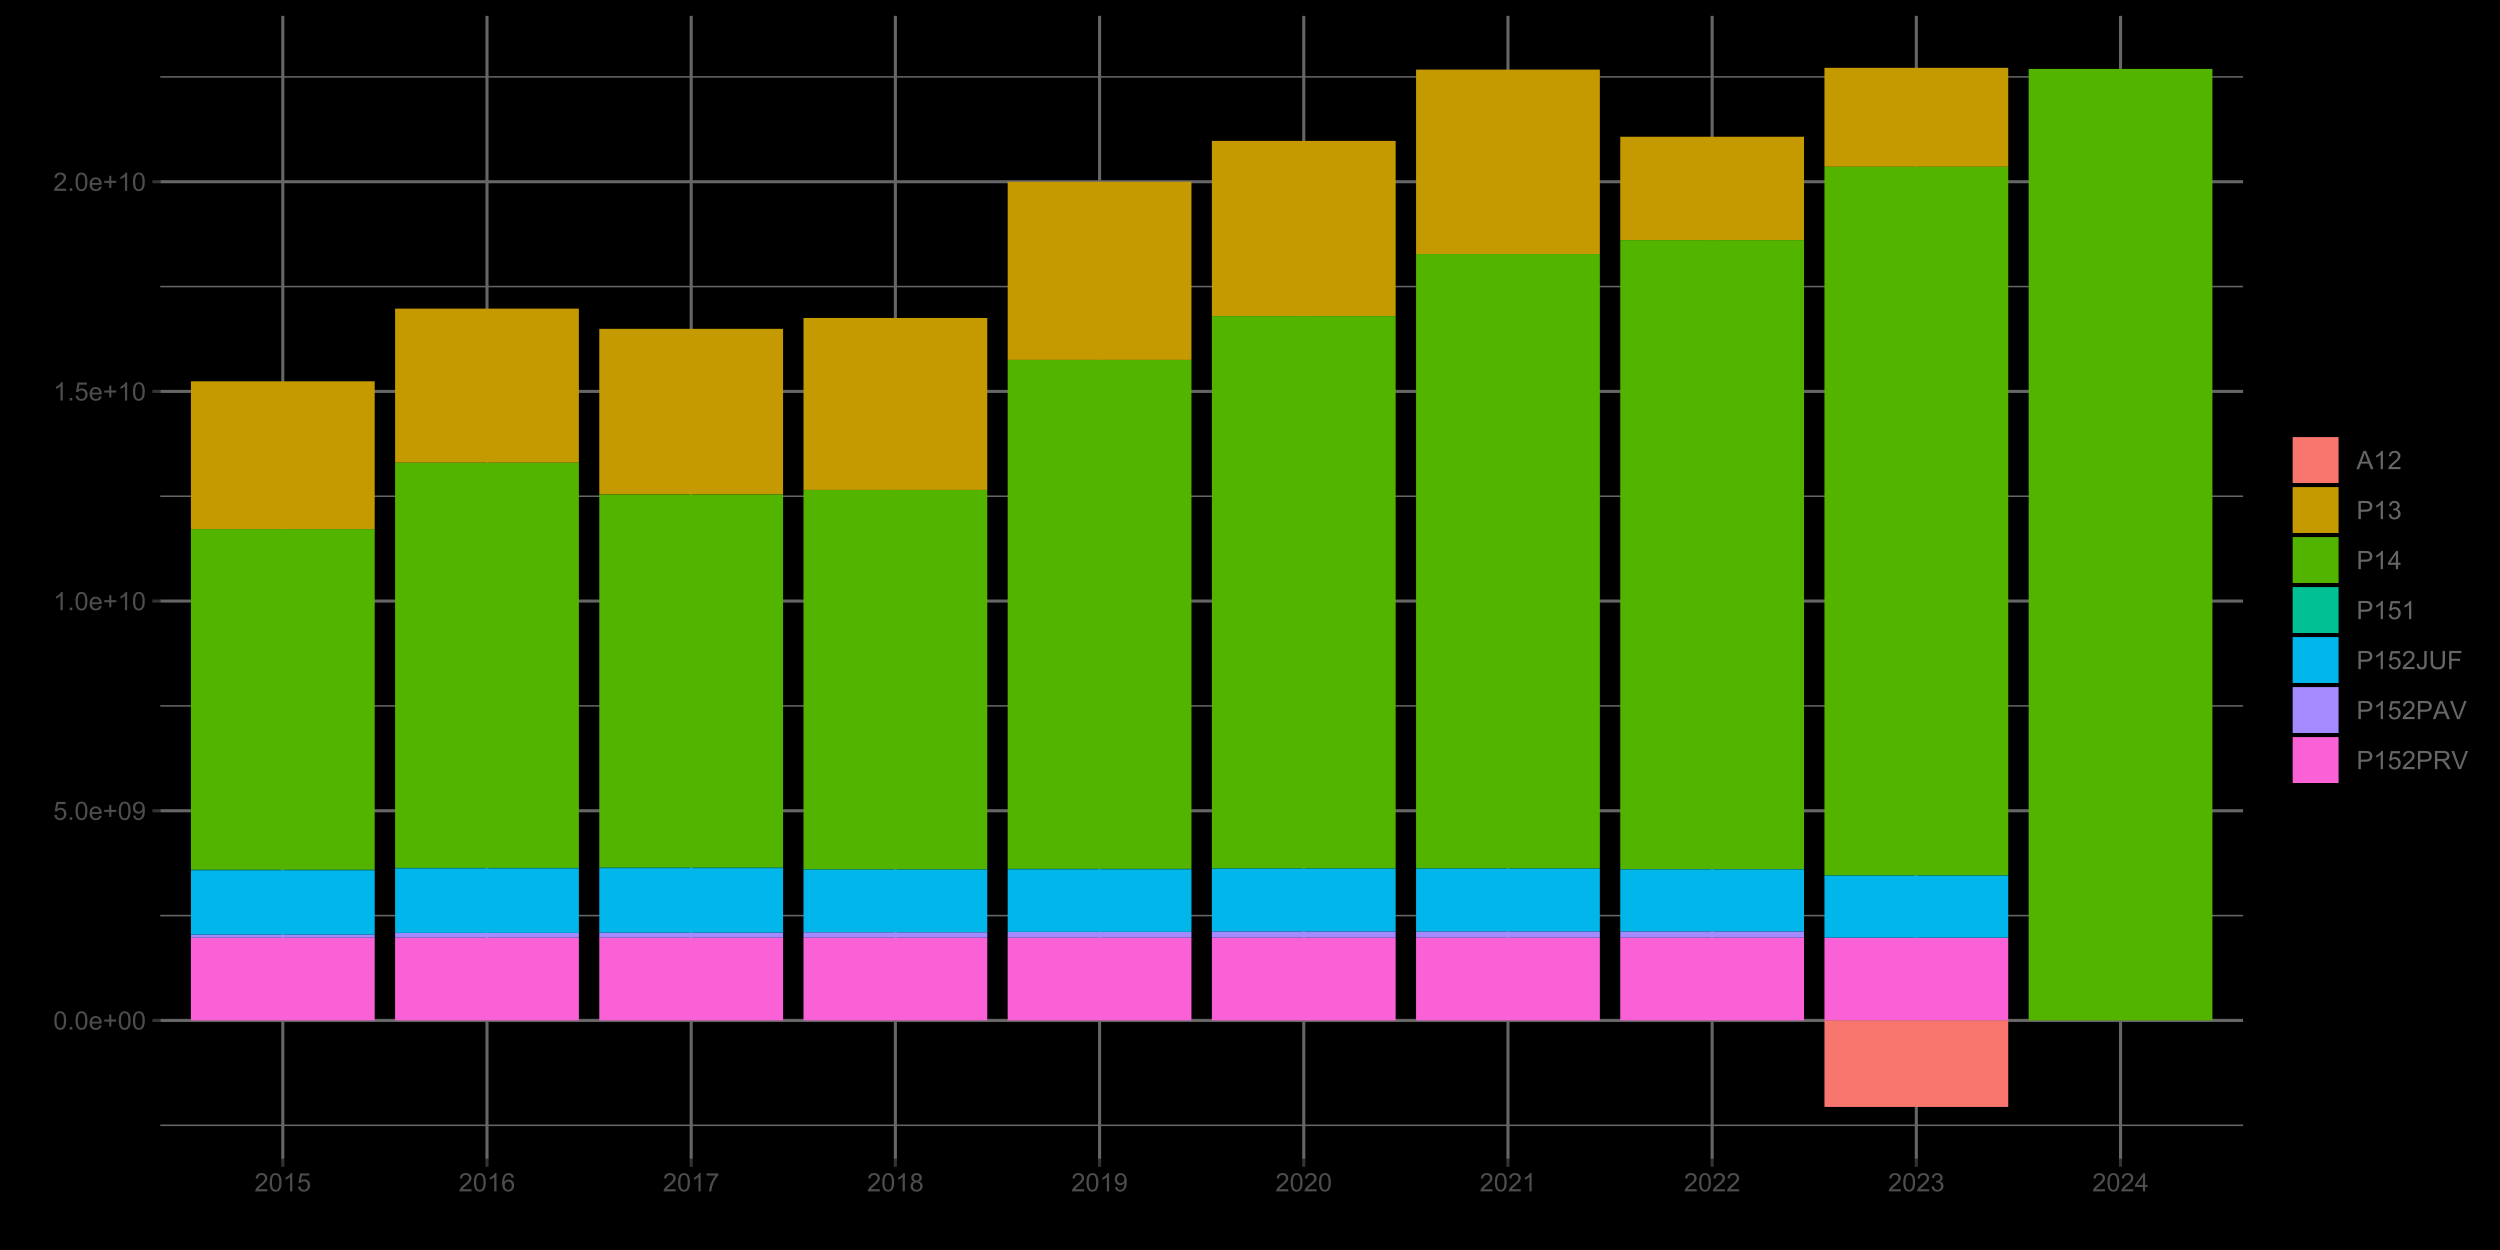 <?xml version="1.0" encoding="UTF-8"?>
<svg xmlns="http://www.w3.org/2000/svg" xmlns:xlink="http://www.w3.org/1999/xlink" width="864pt" height="432pt" viewBox="0 0 864 432" version="1.1">
<defs>
<g>
<symbol overflow="visible" id="glyph0-0">
<path style="stroke:none;" d="M 1.102 0 L 1.102 -5.5 L 5.5 -5.5 L 5.5 0 Z M 1.238 -0.137 L 5.363 -0.137 L 5.363 -5.363 L 1.238 -5.363 Z M 1.238 -0.137 "/>
</symbol>
<symbol overflow="visible" id="glyph0-1">
<path style="stroke:none;" d="M 0.367 -3.105 C 0.363 -3.848 0.438 -4.445 0.594 -4.902 C 0.742 -5.355 0.973 -5.707 1.277 -5.953 C 1.578 -6.199 1.957 -6.32 2.418 -6.324 C 2.754 -6.32 3.051 -6.254 3.309 -6.121 C 3.562 -5.984 3.773 -5.789 3.938 -5.531 C 4.102 -5.273 4.23 -4.961 4.328 -4.594 C 4.422 -4.227 4.469 -3.73 4.473 -3.105 C 4.469 -2.367 4.395 -1.77 4.242 -1.316 C 4.09 -0.859 3.863 -0.508 3.562 -0.262 C 3.258 -0.016 2.875 0.105 2.418 0.109 C 1.809 0.105 1.332 -0.109 0.988 -0.547 C 0.57 -1.066 0.363 -1.922 0.367 -3.105 Z M 1.16 -3.105 C 1.16 -2.07 1.281 -1.379 1.523 -1.039 C 1.766 -0.695 2.062 -0.527 2.418 -0.527 C 2.773 -0.527 3.074 -0.699 3.316 -1.043 C 3.559 -1.387 3.68 -2.074 3.68 -3.105 C 3.68 -4.145 3.559 -4.832 3.316 -5.172 C 3.074 -5.512 2.77 -5.684 2.41 -5.684 C 2.051 -5.684 1.77 -5.531 1.559 -5.234 C 1.293 -4.844 1.16 -4.137 1.16 -3.105 Z M 1.16 -3.105 "/>
</symbol>
<symbol overflow="visible" id="glyph0-2">
<path style="stroke:none;" d="M 0.801 0 L 0.801 -0.883 L 1.68 -0.883 L 1.68 0 Z M 0.801 0 "/>
</symbol>
<symbol overflow="visible" id="glyph0-3">
<path style="stroke:none;" d="M 3.703 -1.469 L 4.504 -1.371 C 4.375 -0.902 4.141 -0.539 3.801 -0.285 C 3.461 -0.027 3.027 0.098 2.496 0.102 C 1.828 0.098 1.297 -0.102 0.906 -0.512 C 0.512 -0.918 0.316 -1.496 0.32 -2.242 C 0.316 -3.008 0.516 -3.605 0.914 -4.031 C 1.309 -4.453 1.82 -4.664 2.453 -4.668 C 3.059 -4.664 3.555 -4.457 3.945 -4.043 C 4.328 -3.629 4.523 -3.043 4.527 -2.289 C 4.523 -2.242 4.523 -2.176 4.523 -2.086 L 1.121 -2.086 C 1.145 -1.582 1.289 -1.195 1.547 -0.93 C 1.801 -0.66 2.117 -0.527 2.5 -0.531 C 2.781 -0.527 3.023 -0.602 3.227 -0.754 C 3.426 -0.902 3.586 -1.141 3.703 -1.469 Z M 1.164 -2.719 L 3.711 -2.719 C 3.672 -3.102 3.578 -3.387 3.422 -3.582 C 3.172 -3.879 2.852 -4.031 2.461 -4.031 C 2.105 -4.031 1.805 -3.91 1.566 -3.672 C 1.32 -3.434 1.188 -3.117 1.164 -2.719 Z M 1.164 -2.719 "/>
</symbol>
<symbol overflow="visible" id="glyph0-4">
<path style="stroke:none;" d="M 2.203 -1.02 L 2.203 -2.746 L 0.488 -2.746 L 0.488 -3.469 L 2.203 -3.469 L 2.203 -5.184 L 2.934 -5.184 L 2.934 -3.469 L 4.648 -3.469 L 4.648 -2.746 L 2.934 -2.746 L 2.934 -1.02 Z M 2.203 -1.02 "/>
</symbol>
<symbol overflow="visible" id="glyph0-5">
<path style="stroke:none;" d="M 0.367 -1.648 L 1.176 -1.719 C 1.234 -1.32 1.375 -1.023 1.594 -0.824 C 1.812 -0.625 2.078 -0.527 2.391 -0.527 C 2.762 -0.527 3.074 -0.668 3.336 -0.949 C 3.59 -1.23 3.719 -1.602 3.723 -2.066 C 3.719 -2.504 3.594 -2.852 3.348 -3.109 C 3.098 -3.363 2.773 -3.492 2.375 -3.492 C 2.125 -3.492 1.902 -3.434 1.703 -3.32 C 1.5 -3.207 1.344 -3.062 1.23 -2.883 L 0.504 -2.977 L 1.113 -6.215 L 4.246 -6.215 L 4.246 -5.473 L 1.73 -5.473 L 1.391 -3.781 C 1.766 -4.039 2.164 -4.172 2.582 -4.176 C 3.129 -4.172 3.594 -3.98 3.973 -3.605 C 4.352 -3.223 4.539 -2.734 4.543 -2.137 C 4.539 -1.562 4.375 -1.07 4.043 -0.656 C 3.637 -0.148 3.086 0.105 2.391 0.109 C 1.816 0.105 1.348 -0.051 0.984 -0.371 C 0.621 -0.691 0.414 -1.117 0.367 -1.648 Z M 0.367 -1.648 "/>
</symbol>
<symbol overflow="visible" id="glyph0-6">
<path style="stroke:none;" d="M 0.48 -1.457 L 1.227 -1.527 C 1.285 -1.172 1.406 -0.918 1.586 -0.762 C 1.762 -0.605 1.988 -0.527 2.27 -0.527 C 2.504 -0.527 2.715 -0.582 2.895 -0.691 C 3.074 -0.801 3.219 -0.945 3.336 -1.129 C 3.445 -1.309 3.543 -1.555 3.621 -1.863 C 3.699 -2.172 3.738 -2.484 3.738 -2.809 C 3.738 -2.84 3.734 -2.895 3.734 -2.965 C 3.578 -2.715 3.367 -2.512 3.102 -2.363 C 2.828 -2.207 2.539 -2.133 2.23 -2.137 C 1.707 -2.133 1.266 -2.32 0.906 -2.703 C 0.543 -3.078 0.363 -3.578 0.367 -4.199 C 0.363 -4.836 0.551 -5.348 0.93 -5.738 C 1.305 -6.125 1.777 -6.32 2.348 -6.324 C 2.754 -6.32 3.129 -6.211 3.469 -5.992 C 3.809 -5.77 4.066 -5.457 4.242 -5.051 C 4.418 -4.641 4.504 -4.047 4.508 -3.277 C 4.504 -2.469 4.418 -1.828 4.246 -1.355 C 4.07 -0.875 3.809 -0.512 3.465 -0.266 C 3.117 -0.016 2.715 0.105 2.25 0.109 C 1.758 0.105 1.355 -0.027 1.043 -0.301 C 0.73 -0.574 0.543 -0.961 0.48 -1.457 Z M 3.648 -4.238 C 3.645 -4.676 3.527 -5.027 3.293 -5.293 C 3.055 -5.551 2.77 -5.684 2.441 -5.684 C 2.094 -5.684 1.793 -5.543 1.543 -5.262 C 1.285 -4.98 1.16 -4.617 1.16 -4.172 C 1.16 -3.77 1.281 -3.441 1.523 -3.195 C 1.766 -2.941 2.062 -2.816 2.418 -2.82 C 2.773 -2.816 3.066 -2.941 3.301 -3.195 C 3.527 -3.441 3.645 -3.789 3.648 -4.238 Z M 3.648 -4.238 "/>
</symbol>
<symbol overflow="visible" id="glyph0-7">
<path style="stroke:none;" d="M 3.277 0 L 2.504 0 L 2.504 -4.93 C 2.316 -4.75 2.074 -4.574 1.773 -4.395 C 1.469 -4.215 1.195 -4.082 0.957 -3.996 L 0.957 -4.742 C 1.387 -4.941 1.766 -5.188 2.09 -5.48 C 2.414 -5.77 2.645 -6.051 2.781 -6.324 L 3.277 -6.324 Z M 3.277 0 "/>
</symbol>
<symbol overflow="visible" id="glyph0-8">
<path style="stroke:none;" d="M 4.43 -0.742 L 4.43 0 L 0.266 0 C 0.258 -0.188 0.289 -0.367 0.355 -0.539 C 0.461 -0.82 0.629 -1.098 0.863 -1.375 C 1.094 -1.648 1.434 -1.965 1.879 -2.328 C 2.562 -2.887 3.023 -3.332 3.266 -3.664 C 3.5 -3.988 3.621 -4.301 3.625 -4.594 C 3.621 -4.898 3.512 -5.156 3.297 -5.367 C 3.074 -5.578 2.789 -5.684 2.441 -5.684 C 2.066 -5.684 1.77 -5.57 1.547 -5.348 C 1.32 -5.125 1.207 -4.816 1.207 -4.422 L 0.414 -4.504 C 0.465 -5.094 0.668 -5.543 1.027 -5.855 C 1.379 -6.164 1.855 -6.32 2.457 -6.324 C 3.059 -6.32 3.539 -6.152 3.891 -5.82 C 4.242 -5.484 4.418 -5.07 4.422 -4.578 C 4.418 -4.32 4.367 -4.074 4.266 -3.832 C 4.164 -3.59 3.992 -3.332 3.754 -3.062 C 3.512 -2.793 3.113 -2.426 2.562 -1.957 C 2.094 -1.566 1.797 -1.301 1.664 -1.16 C 1.531 -1.02 1.422 -0.879 1.34 -0.742 Z M 4.43 -0.742 "/>
</symbol>
<symbol overflow="visible" id="glyph0-9">
<path style="stroke:none;" d="M 4.379 -4.758 L 3.609 -4.695 C 3.539 -4.996 3.441 -5.219 3.316 -5.359 C 3.105 -5.574 2.848 -5.684 2.543 -5.688 C 2.297 -5.684 2.078 -5.617 1.895 -5.484 C 1.648 -5.305 1.457 -5.043 1.32 -4.703 C 1.176 -4.363 1.105 -3.879 1.102 -3.25 C 1.285 -3.531 1.512 -3.742 1.781 -3.879 C 2.051 -4.016 2.332 -4.082 2.629 -4.086 C 3.141 -4.082 3.578 -3.895 3.945 -3.516 C 4.305 -3.137 4.488 -2.645 4.492 -2.047 C 4.488 -1.648 4.402 -1.281 4.234 -0.941 C 4.062 -0.602 3.828 -0.34 3.531 -0.16 C 3.23 0.02 2.895 0.105 2.52 0.109 C 1.871 0.105 1.344 -0.129 0.941 -0.602 C 0.531 -1.074 0.328 -1.855 0.332 -2.949 C 0.328 -4.16 0.551 -5.047 1.004 -5.602 C 1.395 -6.082 1.926 -6.32 2.59 -6.324 C 3.086 -6.32 3.492 -6.184 3.809 -5.906 C 4.125 -5.629 4.312 -5.246 4.379 -4.758 Z M 1.219 -2.039 C 1.219 -1.773 1.273 -1.516 1.387 -1.273 C 1.5 -1.027 1.66 -0.844 1.863 -0.719 C 2.066 -0.59 2.277 -0.527 2.504 -0.527 C 2.828 -0.527 3.109 -0.656 3.348 -0.922 C 3.578 -1.184 3.695 -1.543 3.699 -2 C 3.695 -2.43 3.582 -2.773 3.352 -3.027 C 3.117 -3.273 2.824 -3.398 2.477 -3.402 C 2.121 -3.398 1.824 -3.273 1.582 -3.027 C 1.34 -2.773 1.219 -2.445 1.219 -2.039 Z M 1.219 -2.039 "/>
</symbol>
<symbol overflow="visible" id="glyph0-10">
<path style="stroke:none;" d="M 0.418 -5.473 L 0.418 -6.219 L 4.496 -6.219 L 4.496 -5.617 C 4.09 -5.188 3.691 -4.621 3.301 -3.914 C 2.902 -3.203 2.602 -2.473 2.391 -1.73 C 2.234 -1.199 2.133 -0.625 2.094 0 L 1.297 0 C 1.305 -0.492 1.402 -1.09 1.59 -1.793 C 1.773 -2.496 2.043 -3.172 2.391 -3.824 C 2.738 -4.477 3.109 -5.027 3.504 -5.473 Z M 0.418 -5.473 "/>
</symbol>
<symbol overflow="visible" id="glyph0-11">
<path style="stroke:none;" d="M 1.555 -3.418 C 1.23 -3.531 0.992 -3.699 0.84 -3.918 C 0.684 -4.133 0.609 -4.395 0.609 -4.699 C 0.609 -5.156 0.773 -5.539 1.102 -5.855 C 1.43 -6.164 1.867 -6.32 2.418 -6.324 C 2.969 -6.32 3.41 -6.16 3.746 -5.844 C 4.078 -5.523 4.246 -5.137 4.25 -4.68 C 4.246 -4.387 4.172 -4.133 4.02 -3.918 C 3.863 -3.699 3.629 -3.531 3.32 -3.418 C 3.707 -3.285 4 -3.082 4.203 -2.805 C 4.402 -2.52 4.504 -2.184 4.508 -1.801 C 4.504 -1.258 4.312 -0.805 3.934 -0.441 C 3.551 -0.074 3.051 0.105 2.434 0.109 C 1.809 0.105 1.309 -0.074 0.926 -0.441 C 0.543 -0.809 0.352 -1.27 0.355 -1.82 C 0.352 -2.23 0.457 -2.574 0.668 -2.852 C 0.875 -3.125 1.168 -3.312 1.555 -3.418 Z M 1.402 -4.727 C 1.398 -4.426 1.496 -4.184 1.688 -3.996 C 1.879 -3.805 2.129 -3.707 2.438 -3.711 C 2.734 -3.707 2.977 -3.801 3.168 -3.992 C 3.355 -4.176 3.449 -4.406 3.453 -4.684 C 3.449 -4.965 3.352 -5.203 3.16 -5.398 C 2.961 -5.586 2.719 -5.684 2.43 -5.688 C 2.129 -5.684 1.883 -5.59 1.691 -5.402 C 1.496 -5.215 1.398 -4.988 1.402 -4.727 Z M 1.152 -1.816 C 1.148 -1.598 1.199 -1.383 1.309 -1.176 C 1.41 -0.969 1.566 -0.809 1.773 -0.695 C 1.98 -0.582 2.203 -0.527 2.441 -0.527 C 2.809 -0.527 3.113 -0.645 3.355 -0.883 C 3.594 -1.121 3.715 -1.426 3.719 -1.793 C 3.715 -2.164 3.59 -2.469 3.344 -2.715 C 3.094 -2.957 2.785 -3.082 2.414 -3.082 C 2.051 -3.082 1.75 -2.961 1.512 -2.719 C 1.27 -2.477 1.148 -2.176 1.152 -1.816 Z M 1.152 -1.816 "/>
</symbol>
<symbol overflow="visible" id="glyph0-12">
<path style="stroke:none;" d="M 0.371 -1.664 L 1.145 -1.766 C 1.23 -1.324 1.383 -1.008 1.598 -0.816 C 1.809 -0.621 2.066 -0.527 2.375 -0.527 C 2.734 -0.527 3.043 -0.652 3.297 -0.906 C 3.547 -1.156 3.672 -1.469 3.676 -1.844 C 3.672 -2.195 3.555 -2.488 3.324 -2.719 C 3.09 -2.949 2.797 -3.062 2.441 -3.066 C 2.293 -3.062 2.109 -3.035 1.895 -2.98 L 1.98 -3.66 C 2.031 -3.652 2.07 -3.648 2.105 -3.652 C 2.434 -3.648 2.73 -3.734 2.996 -3.91 C 3.254 -4.078 3.387 -4.344 3.391 -4.703 C 3.387 -4.984 3.289 -5.219 3.102 -5.406 C 2.906 -5.59 2.66 -5.684 2.359 -5.688 C 2.055 -5.684 1.805 -5.59 1.605 -5.402 C 1.402 -5.215 1.273 -4.93 1.219 -4.555 L 0.445 -4.691 C 0.539 -5.207 0.754 -5.609 1.09 -5.895 C 1.426 -6.18 1.844 -6.32 2.344 -6.324 C 2.688 -6.32 3.004 -6.246 3.293 -6.102 C 3.582 -5.953 3.801 -5.754 3.953 -5.5 C 4.105 -5.242 4.184 -4.973 4.184 -4.688 C 4.184 -4.414 4.109 -4.164 3.965 -3.945 C 3.816 -3.719 3.602 -3.543 3.316 -3.41 C 3.688 -3.324 3.977 -3.145 4.184 -2.875 C 4.391 -2.602 4.492 -2.262 4.496 -1.859 C 4.492 -1.305 4.293 -0.84 3.895 -0.461 C 3.492 -0.078 2.984 0.109 2.371 0.113 C 1.816 0.109 1.355 -0.051 0.992 -0.379 C 0.625 -0.707 0.418 -1.137 0.371 -1.664 Z M 0.371 -1.664 "/>
</symbol>
<symbol overflow="visible" id="glyph0-13">
<path style="stroke:none;" d="M 2.844 0 L 2.844 -1.508 L 0.113 -1.508 L 0.113 -2.219 L 2.988 -6.301 L 3.617 -6.301 L 3.617 -2.219 L 4.469 -2.219 L 4.469 -1.508 L 3.617 -1.508 L 3.617 0 Z M 2.844 -2.219 L 2.844 -5.059 L 0.871 -2.219 Z M 2.844 -2.219 "/>
</symbol>
<symbol overflow="visible" id="glyph0-14">
<path style="stroke:none;" d="M -0.012 0 L 2.406 -6.301 L 3.305 -6.301 L 5.883 0 L 4.934 0 L 4.199 -1.906 L 1.562 -1.906 L 0.871 0 Z M 1.805 -2.586 L 3.941 -2.586 L 3.281 -4.332 C 3.078 -4.855 2.93 -5.293 2.836 -5.637 C 2.754 -5.23 2.641 -4.828 2.496 -4.434 Z M 1.805 -2.586 "/>
</symbol>
<symbol overflow="visible" id="glyph0-15">
<path style="stroke:none;" d="M 0.68 0 L 0.68 -6.301 L 3.055 -6.301 C 3.469 -6.297 3.789 -6.277 4.012 -6.238 C 4.32 -6.184 4.578 -6.086 4.789 -5.941 C 4.996 -5.797 5.168 -5.594 5.297 -5.336 C 5.422 -5.074 5.484 -4.789 5.488 -4.477 C 5.484 -3.941 5.312 -3.488 4.977 -3.117 C 4.633 -2.746 4.02 -2.559 3.129 -2.562 L 1.512 -2.562 L 1.512 0 Z M 1.512 -3.305 L 3.141 -3.305 C 3.68 -3.305 4.062 -3.402 4.289 -3.605 C 4.516 -3.801 4.629 -4.086 4.629 -4.453 C 4.629 -4.715 4.559 -4.938 4.426 -5.129 C 4.289 -5.312 4.117 -5.438 3.902 -5.5 C 3.762 -5.535 3.5 -5.555 3.125 -5.555 L 1.512 -5.555 Z M 1.512 -3.305 "/>
</symbol>
<symbol overflow="visible" id="glyph0-16">
<path style="stroke:none;" d="M 0.254 -1.789 L 1.004 -1.891 C 1.02 -1.406 1.109 -1.078 1.273 -0.902 C 1.43 -0.723 1.652 -0.633 1.941 -0.637 C 2.148 -0.633 2.332 -0.68 2.484 -0.781 C 2.633 -0.875 2.734 -1.008 2.797 -1.172 C 2.852 -1.336 2.883 -1.598 2.883 -1.961 L 2.883 -6.301 L 3.719 -6.301 L 3.719 -2.008 C 3.715 -1.477 3.652 -1.066 3.527 -0.781 C 3.398 -0.488 3.195 -0.27 2.918 -0.117 C 2.641 0.031 2.316 0.105 1.945 0.109 C 1.391 0.105 0.965 -0.051 0.676 -0.367 C 0.379 -0.684 0.238 -1.156 0.254 -1.789 Z M 0.254 -1.789 "/>
</symbol>
<symbol overflow="visible" id="glyph0-17">
<path style="stroke:none;" d="M 4.812 -6.301 L 5.645 -6.301 L 5.645 -2.66 C 5.641 -2.027 5.57 -1.523 5.43 -1.152 C 5.285 -0.777 5.027 -0.473 4.652 -0.242 C 4.277 -0.008 3.785 0.105 3.184 0.109 C 2.59 0.105 2.109 0.008 1.734 -0.195 C 1.359 -0.398 1.09 -0.695 0.93 -1.082 C 0.77 -1.465 0.691 -1.992 0.691 -2.66 L 0.691 -6.301 L 1.527 -6.301 L 1.527 -2.664 C 1.523 -2.113 1.574 -1.711 1.68 -1.453 C 1.777 -1.195 1.953 -0.996 2.203 -0.855 C 2.449 -0.715 2.75 -0.645 3.109 -0.645 C 3.723 -0.645 4.16 -0.781 4.422 -1.059 C 4.68 -1.336 4.809 -1.871 4.812 -2.664 Z M 4.812 -6.301 "/>
</symbol>
<symbol overflow="visible" id="glyph0-18">
<path style="stroke:none;" d="M 0.723 0 L 0.723 -6.301 L 4.973 -6.301 L 4.973 -5.555 L 1.555 -5.555 L 1.555 -3.605 L 4.512 -3.605 L 4.512 -2.863 L 1.555 -2.863 L 1.555 0 Z M 0.723 0 "/>
</symbol>
<symbol overflow="visible" id="glyph0-19">
<path style="stroke:none;" d="M 2.48 0 L 0.039 -6.301 L 0.941 -6.301 L 2.578 -1.723 C 2.711 -1.355 2.82 -1.012 2.91 -0.691 C 3.004 -1.035 3.117 -1.379 3.25 -1.723 L 4.949 -6.301 L 5.801 -6.301 L 3.336 0 Z M 2.48 0 "/>
</symbol>
<symbol overflow="visible" id="glyph0-20">
<path style="stroke:none;" d="M 0.691 0 L 0.691 -6.301 L 3.484 -6.301 C 4.043 -6.297 4.469 -6.242 4.766 -6.129 C 5.055 -6.016 5.289 -5.816 5.465 -5.531 C 5.637 -5.242 5.723 -4.926 5.727 -4.582 C 5.723 -4.133 5.578 -3.754 5.293 -3.449 C 5 -3.141 4.555 -2.945 3.953 -2.867 C 4.172 -2.758 4.34 -2.652 4.457 -2.551 C 4.695 -2.324 4.926 -2.047 5.148 -1.715 L 6.242 0 L 5.195 0 L 4.359 -1.312 C 4.117 -1.688 3.914 -1.977 3.758 -2.18 C 3.598 -2.379 3.457 -2.516 3.336 -2.598 C 3.207 -2.676 3.082 -2.734 2.957 -2.766 C 2.859 -2.785 2.703 -2.793 2.492 -2.797 L 1.527 -2.797 L 1.527 0 Z M 1.527 -3.52 L 3.316 -3.52 C 3.699 -3.516 3.996 -3.555 4.211 -3.637 C 4.422 -3.711 4.586 -3.836 4.699 -4.012 C 4.809 -4.184 4.863 -4.375 4.867 -4.582 C 4.863 -4.879 4.754 -5.121 4.543 -5.312 C 4.324 -5.504 3.984 -5.602 3.52 -5.602 L 1.527 -5.602 Z M 1.527 -3.52 "/>
</symbol>
<symbol overflow="visible" id="glyph1-0">
<path style="stroke:none;" d="M 1.375 0 L 1.375 -6.875 L 6.875 -6.875 L 6.875 0 Z M 1.547 -0.172 L 6.703 -0.172 L 6.703 -6.703 L 1.547 -6.703 Z M 1.547 -0.172 "/>
</symbol>
<symbol overflow="visible" id="glyph1-1">
<path style="stroke:none;" d="M 0.848 0 L 0.848 -7.875 L 3.82 -7.875 C 4.34 -7.875 4.738 -7.848 5.016 -7.797 C 5.402 -7.73 5.727 -7.609 5.988 -7.43 C 6.25 -7.25 6.461 -6.996 6.621 -6.672 C 6.777 -6.344 6.855 -5.984 6.859 -5.598 C 6.855 -4.926 6.641 -4.359 6.219 -3.898 C 5.789 -3.43 5.02 -3.199 3.91 -3.203 L 1.891 -3.203 L 1.891 0 Z M 1.891 -4.129 L 3.926 -4.129 C 4.598 -4.125 5.074 -4.25 5.359 -4.504 C 5.641 -4.754 5.781 -5.105 5.785 -5.562 C 5.781 -5.891 5.699 -6.176 5.535 -6.41 C 5.367 -6.645 5.148 -6.797 4.875 -6.875 C 4.699 -6.918 4.375 -6.941 3.906 -6.945 L 1.891 -6.945 Z M 1.891 -4.129 "/>
</symbol>
<symbol overflow="visible" id="glyph1-2">
<path style="stroke:none;" d="M 0.871 0 L 0.871 -7.875 L 6.562 -7.875 L 6.562 -6.945 L 1.914 -6.945 L 1.914 -4.531 L 6.27 -4.531 L 6.27 -3.609 L 1.914 -3.609 L 1.914 -0.93 L 6.746 -0.93 L 6.746 0 Z M 0.871 0 "/>
</symbol>
<symbol overflow="visible" id="glyph1-3">
<path style="stroke:none;" d="M 0.863 0 L 0.863 -7.875 L 4.355 -7.875 C 5.055 -7.875 5.59 -7.801 5.957 -7.66 C 6.32 -7.516 6.613 -7.266 6.832 -6.91 C 7.051 -6.551 7.16 -6.156 7.16 -5.727 C 7.16 -5.164 6.977 -4.695 6.617 -4.312 C 6.25 -3.93 5.691 -3.684 4.941 -3.582 C 5.215 -3.445 5.426 -3.316 5.57 -3.191 C 5.871 -2.91 6.16 -2.562 6.434 -2.145 L 7.805 0 L 6.492 0 L 5.453 -1.637 C 5.145 -2.105 4.895 -2.469 4.699 -2.723 C 4.504 -2.969 4.328 -3.145 4.172 -3.246 C 4.016 -3.348 3.855 -3.418 3.695 -3.461 C 3.574 -3.48 3.383 -3.492 3.117 -3.496 L 1.906 -3.496 L 1.906 0 Z M 1.906 -4.398 L 4.148 -4.398 C 4.621 -4.395 4.992 -4.445 5.262 -4.547 C 5.531 -4.645 5.734 -4.801 5.875 -5.02 C 6.012 -5.234 6.082 -5.469 6.086 -5.727 C 6.082 -6.094 5.945 -6.402 5.68 -6.645 C 5.406 -6.883 4.98 -7 4.398 -7.004 L 1.906 -7.004 Z M 1.906 -4.398 "/>
</symbol>
<symbol overflow="visible" id="glyph1-4">
<path style="stroke:none;" d="M 1.027 0 L 1.027 -7.875 L 2.066 -7.875 L 2.066 0 Z M 1.027 0 "/>
</symbol>
<symbol overflow="visible" id="glyph1-5">
<path style="stroke:none;" d="M 0.531 -3.836 C 0.527 -5.141 0.879 -6.164 1.582 -6.906 C 2.285 -7.645 3.191 -8.016 4.301 -8.016 C 5.027 -8.016 5.68 -7.84 6.266 -7.492 C 6.848 -7.145 7.293 -6.66 7.602 -6.039 C 7.906 -5.418 8.062 -4.715 8.062 -3.926 C 8.062 -3.125 7.898 -2.41 7.578 -1.781 C 7.25 -1.148 6.793 -0.672 6.207 -0.352 C 5.613 -0.031 4.977 0.129 4.297 0.133 C 3.551 0.129 2.891 -0.047 2.309 -0.402 C 1.723 -0.758 1.277 -1.246 0.98 -1.867 C 0.676 -2.484 0.527 -3.141 0.531 -3.836 Z M 1.605 -3.82 C 1.605 -2.867 1.859 -2.117 2.371 -1.574 C 2.879 -1.027 3.52 -0.754 4.293 -0.758 C 5.074 -0.754 5.719 -1.031 6.227 -1.582 C 6.73 -2.133 6.984 -2.914 6.988 -3.93 C 6.984 -4.57 6.875 -5.129 6.66 -5.609 C 6.441 -6.086 6.125 -6.457 5.711 -6.723 C 5.293 -6.98 4.824 -7.113 4.309 -7.117 C 3.566 -7.113 2.934 -6.859 2.402 -6.355 C 1.871 -5.848 1.605 -5.004 1.605 -3.82 Z M 1.605 -3.82 "/>
</symbol>
<symbol overflow="visible" id="glyph1-6">
<path style="stroke:none;" d="M 0.848 0 L 0.848 -7.875 L 3.562 -7.875 C 4.172 -7.875 4.637 -7.836 4.961 -7.762 C 5.41 -7.656 5.797 -7.469 6.117 -7.195 C 6.531 -6.844 6.84 -6.395 7.051 -5.852 C 7.254 -5.301 7.359 -4.676 7.359 -3.98 C 7.359 -3.379 7.289 -2.848 7.148 -2.387 C 7.008 -1.922 6.828 -1.543 6.609 -1.242 C 6.391 -0.938 6.152 -0.699 5.895 -0.527 C 5.633 -0.355 5.316 -0.223 4.953 -0.133 C 4.586 -0.043 4.168 0 3.691 0 Z M 1.891 -0.93 L 3.57 -0.93 C 4.086 -0.926 4.496 -0.973 4.793 -1.074 C 5.09 -1.168 5.324 -1.305 5.5 -1.484 C 5.746 -1.727 5.938 -2.059 6.078 -2.477 C 6.211 -2.895 6.281 -3.402 6.285 -3.996 C 6.281 -4.816 6.145 -5.449 5.879 -5.895 C 5.605 -6.336 5.277 -6.633 4.895 -6.785 C 4.609 -6.891 4.16 -6.941 3.547 -6.945 L 1.891 -6.945 Z M 1.891 -0.93 "/>
</symbol>
<symbol overflow="visible" id="glyph1-7">
<path style="stroke:none;" d="M 2.852 0 L 2.852 -6.945 L 0.258 -6.945 L 0.258 -7.875 L 6.5 -7.875 L 6.5 -6.945 L 3.895 -6.945 L 3.895 0 Z M 2.852 0 "/>
</symbol>
<symbol overflow="visible" id="glyph1-8">
<path style="stroke:none;" d="M 0.816 0 L 0.816 -7.875 L 2.383 -7.875 L 4.25 -2.297 C 4.418 -1.777 4.543 -1.387 4.625 -1.133 C 4.711 -1.414 4.852 -1.836 5.043 -2.395 L 6.93 -7.875 L 8.332 -7.875 L 8.332 0 L 7.328 0 L 7.328 -6.59 L 5.039 0 L 4.098 0 L 1.82 -6.703 L 1.82 0 Z M 0.816 0 "/>
</symbol>
<symbol overflow="visible" id="glyph2-0">
<path style="stroke:none;" d="M 0 -1.375 L -6.875 -1.375 L -6.875 -6.875 L 0 -6.875 Z M -0.172 -1.547 L -0.172 -6.703 L -6.703 -6.703 L -6.703 -1.547 Z M -0.172 -1.547 "/>
</symbol>
<symbol overflow="visible" id="glyph2-1">
<path style="stroke:none;" d="M 0 -3.098 L -7.875 -0.047 L -7.875 -1.176 L -2.152 -3.223 C -1.691 -3.387 -1.262 -3.523 -0.863 -3.637 C -1.289 -3.758 -1.719 -3.898 -2.152 -4.062 L -7.875 -6.188 L -7.875 -7.25 L 0 -4.168 Z M 0 -3.098 "/>
</symbol>
<symbol overflow="visible" id="glyph2-2">
<path style="stroke:none;" d="M 0 0.016 L -7.875 -3.008 L -7.875 -4.129 L 0 -7.352 L 0 -6.164 L -2.383 -5.246 L -2.383 -1.957 L 0 -1.09 Z M -3.234 -2.258 L -3.234 -4.926 L -5.414 -4.102 C -6.074 -3.852 -6.617 -3.664 -7.047 -3.547 C -6.539 -3.441 -6.039 -3.301 -5.543 -3.121 Z M -3.234 -2.258 "/>
</symbol>
<symbol overflow="visible" id="glyph2-3">
<path style="stroke:none;" d="M 0 -0.805 L -7.875 -0.805 L -7.875 -1.848 L -0.93 -1.848 L -0.93 -5.727 L 0 -5.727 Z M 0 -0.805 "/>
</symbol>
<symbol overflow="visible" id="glyph2-4">
<path style="stroke:none;" d="M -7.875 -6.016 L -7.875 -7.059 L -3.324 -7.059 C -2.527 -7.055 -1.898 -6.965 -1.438 -6.789 C -0.969 -6.605 -0.594 -6.281 -0.305 -5.816 C -0.016 -5.348 0.129 -4.734 0.133 -3.98 C 0.129 -3.238 0.004 -2.637 -0.246 -2.168 C -0.5 -1.699 -0.867 -1.363 -1.352 -1.164 C -1.832 -0.961 -2.488 -0.859 -3.324 -0.863 L -7.875 -0.863 L -7.875 -1.906 L -3.328 -1.906 C -2.645 -1.902 -2.141 -1.969 -1.816 -2.098 C -1.492 -2.223 -1.242 -2.441 -1.066 -2.754 C -0.891 -3.062 -0.801 -3.441 -0.805 -3.891 C -0.801 -4.656 -0.977 -5.199 -1.324 -5.527 C -1.672 -5.848 -2.34 -6.012 -3.328 -6.016 Z M -7.875 -6.016 "/>
</symbol>
<symbol overflow="visible" id="glyph2-5">
<path style="stroke:none;" d="M 0 -0.871 L -7.875 -0.871 L -7.875 -6.562 L -6.945 -6.562 L -6.945 -1.914 L -4.531 -1.914 L -4.531 -6.27 L -3.609 -6.27 L -3.609 -1.914 L -0.93 -1.914 L -0.93 -6.746 L 0 -6.746 Z M 0 -0.871 "/>
</symbol>
</g>
<clipPath id="clip1">
  <path d="M 55.395 5.48 L 775.199 5.48 L 775.199 400.512 L 55.395 400.512 Z M 55.395 5.48 "/>
</clipPath>
<clipPath id="clip2">
  <path d="M 55.395 388 L 775.199 388 L 775.199 390 L 55.395 390 Z M 55.395 388 "/>
</clipPath>
<clipPath id="clip3">
  <path d="M 55.395 316 L 775.199 316 L 775.199 317 L 55.395 317 Z M 55.395 316 "/>
</clipPath>
<clipPath id="clip4">
  <path d="M 55.395 243 L 775.199 243 L 775.199 245 L 55.395 245 Z M 55.395 243 "/>
</clipPath>
<clipPath id="clip5">
  <path d="M 55.395 171 L 775.199 171 L 775.199 172 L 55.395 172 Z M 55.395 171 "/>
</clipPath>
<clipPath id="clip6">
  <path d="M 55.395 98 L 775.199 98 L 775.199 100 L 55.395 100 Z M 55.395 98 "/>
</clipPath>
<clipPath id="clip7">
  <path d="M 55.395 26 L 775.199 26 L 775.199 27 L 55.395 27 Z M 55.395 26 "/>
</clipPath>
<clipPath id="clip8">
  <path d="M 55.395 352 L 775.199 352 L 775.199 354 L 55.395 354 Z M 55.395 352 "/>
</clipPath>
<clipPath id="clip9">
  <path d="M 55.395 279 L 775.199 279 L 775.199 281 L 55.395 281 Z M 55.395 279 "/>
</clipPath>
<clipPath id="clip10">
  <path d="M 55.395 207 L 775.199 207 L 775.199 209 L 55.395 209 Z M 55.395 207 "/>
</clipPath>
<clipPath id="clip11">
  <path d="M 55.395 134 L 775.199 134 L 775.199 136 L 55.395 136 Z M 55.395 134 "/>
</clipPath>
<clipPath id="clip12">
  <path d="M 55.395 62 L 775.199 62 L 775.199 64 L 55.395 64 Z M 55.395 62 "/>
</clipPath>
<clipPath id="clip13">
  <path d="M 97 5.48 L 99 5.48 L 99 400.512 L 97 400.512 Z M 97 5.48 "/>
</clipPath>
<clipPath id="clip14">
  <path d="M 167 5.48 L 169 5.48 L 169 400.512 L 167 400.512 Z M 167 5.48 "/>
</clipPath>
<clipPath id="clip15">
  <path d="M 238 5.48 L 240 5.48 L 240 400.512 L 238 400.512 Z M 238 5.48 "/>
</clipPath>
<clipPath id="clip16">
  <path d="M 308 5.48 L 310 5.48 L 310 400.512 L 308 400.512 Z M 308 5.48 "/>
</clipPath>
<clipPath id="clip17">
  <path d="M 379 5.48 L 381 5.48 L 381 400.512 L 379 400.512 Z M 379 5.48 "/>
</clipPath>
<clipPath id="clip18">
  <path d="M 450 5.48 L 452 5.48 L 452 400.512 L 450 400.512 Z M 450 5.48 "/>
</clipPath>
<clipPath id="clip19">
  <path d="M 520 5.48 L 522 5.48 L 522 400.512 L 520 400.512 Z M 520 5.48 "/>
</clipPath>
<clipPath id="clip20">
  <path d="M 591 5.48 L 593 5.48 L 593 400.512 L 591 400.512 Z M 591 5.48 "/>
</clipPath>
<clipPath id="clip21">
  <path d="M 661 5.48 L 663 5.48 L 663 400.512 L 661 400.512 Z M 661 5.48 "/>
</clipPath>
<clipPath id="clip22">
  <path d="M 732 5.48 L 734 5.48 L 734 400.512 L 732 400.512 Z M 732 5.48 "/>
</clipPath>
</defs>
<g id="surface29">
<rect x="0" y="0" width="864" height="432" style="fill:rgb(100%,100%,100%);fill-opacity:1;stroke:none;"/>
<rect x="0" y="0" width="864" height="432" style="fill:rgb(0%,0%,0%);fill-opacity:1;stroke:none;"/>
<path style="fill:none;stroke-width:1.067;stroke-linecap:round;stroke-linejoin:round;stroke:rgb(0%,0%,0%);stroke-opacity:1;stroke-miterlimit:10;" d="M 0 432 L 864 432 L 864 0 L 0 0 Z M 0 432 "/>
<g clip-path="url(#clip1)" clip-rule="nonzero">
<path style="fill-rule:nonzero;fill:rgb(0%,0%,0%);fill-opacity:1;stroke-width:1.067;stroke-linecap:round;stroke-linejoin:round;stroke:rgb(0%,0%,0%);stroke-opacity:1;stroke-miterlimit:10;" d="M 55.395 400.508 L 775.199 400.508 L 775.199 5.477 L 55.395 5.477 Z M 55.395 400.508 "/>
</g>
<g clip-path="url(#clip2)" clip-rule="nonzero">
<path style="fill:none;stroke-width:0.533;stroke-linecap:butt;stroke-linejoin:round;stroke:rgb(40%,40%,40%);stroke-opacity:1;stroke-miterlimit:10;" d="M 55.395 388.895 L 775.195 388.895 "/>
</g>
<g clip-path="url(#clip3)" clip-rule="nonzero">
<path style="fill:none;stroke-width:0.533;stroke-linecap:butt;stroke-linejoin:round;stroke:rgb(40%,40%,40%);stroke-opacity:1;stroke-miterlimit:10;" d="M 55.395 316.43 L 775.195 316.43 "/>
</g>
<g clip-path="url(#clip4)" clip-rule="nonzero">
<path style="fill:none;stroke-width:0.533;stroke-linecap:butt;stroke-linejoin:round;stroke:rgb(40%,40%,40%);stroke-opacity:1;stroke-miterlimit:10;" d="M 55.395 243.965 L 775.195 243.965 "/>
</g>
<g clip-path="url(#clip5)" clip-rule="nonzero">
<path style="fill:none;stroke-width:0.533;stroke-linecap:butt;stroke-linejoin:round;stroke:rgb(40%,40%,40%);stroke-opacity:1;stroke-miterlimit:10;" d="M 55.395 171.5 L 775.195 171.5 "/>
</g>
<g clip-path="url(#clip6)" clip-rule="nonzero">
<path style="fill:none;stroke-width:0.533;stroke-linecap:butt;stroke-linejoin:round;stroke:rgb(40%,40%,40%);stroke-opacity:1;stroke-miterlimit:10;" d="M 55.395 99.035 L 775.195 99.035 "/>
</g>
<g clip-path="url(#clip7)" clip-rule="nonzero">
<path style="fill:none;stroke-width:0.533;stroke-linecap:butt;stroke-linejoin:round;stroke:rgb(40%,40%,40%);stroke-opacity:1;stroke-miterlimit:10;" d="M 55.395 26.574 L 775.195 26.574 "/>
</g>
<g clip-path="url(#clip8)" clip-rule="nonzero">
<path style="fill:none;stroke-width:1.067;stroke-linecap:butt;stroke-linejoin:round;stroke:rgb(40%,40%,40%);stroke-opacity:1;stroke-miterlimit:10;" d="M 55.395 352.664 L 775.195 352.664 "/>
</g>
<g clip-path="url(#clip9)" clip-rule="nonzero">
<path style="fill:none;stroke-width:1.067;stroke-linecap:butt;stroke-linejoin:round;stroke:rgb(40%,40%,40%);stroke-opacity:1;stroke-miterlimit:10;" d="M 55.395 280.199 L 775.195 280.199 "/>
</g>
<g clip-path="url(#clip10)" clip-rule="nonzero">
<path style="fill:none;stroke-width:1.067;stroke-linecap:butt;stroke-linejoin:round;stroke:rgb(40%,40%,40%);stroke-opacity:1;stroke-miterlimit:10;" d="M 55.395 207.734 L 775.195 207.734 "/>
</g>
<g clip-path="url(#clip11)" clip-rule="nonzero">
<path style="fill:none;stroke-width:1.067;stroke-linecap:butt;stroke-linejoin:round;stroke:rgb(40%,40%,40%);stroke-opacity:1;stroke-miterlimit:10;" d="M 55.395 135.27 L 775.195 135.27 "/>
</g>
<g clip-path="url(#clip12)" clip-rule="nonzero">
<path style="fill:none;stroke-width:1.067;stroke-linecap:butt;stroke-linejoin:round;stroke:rgb(40%,40%,40%);stroke-opacity:1;stroke-miterlimit:10;" d="M 55.395 62.805 L 775.195 62.805 "/>
</g>
<g clip-path="url(#clip13)" clip-rule="nonzero">
<path style="fill:none;stroke-width:1.067;stroke-linecap:butt;stroke-linejoin:round;stroke:rgb(40%,40%,40%);stroke-opacity:1;stroke-miterlimit:10;" d="M 97.734 400.508 L 97.734 5.48 "/>
</g>
<g clip-path="url(#clip14)" clip-rule="nonzero">
<path style="fill:none;stroke-width:1.067;stroke-linecap:butt;stroke-linejoin:round;stroke:rgb(40%,40%,40%);stroke-opacity:1;stroke-miterlimit:10;" d="M 168.305 400.508 L 168.305 5.48 "/>
</g>
<g clip-path="url(#clip15)" clip-rule="nonzero">
<path style="fill:none;stroke-width:1.067;stroke-linecap:butt;stroke-linejoin:round;stroke:rgb(40%,40%,40%);stroke-opacity:1;stroke-miterlimit:10;" d="M 238.875 400.508 L 238.875 5.48 "/>
</g>
<g clip-path="url(#clip16)" clip-rule="nonzero">
<path style="fill:none;stroke-width:1.067;stroke-linecap:butt;stroke-linejoin:round;stroke:rgb(40%,40%,40%);stroke-opacity:1;stroke-miterlimit:10;" d="M 309.441 400.508 L 309.441 5.48 "/>
</g>
<g clip-path="url(#clip17)" clip-rule="nonzero">
<path style="fill:none;stroke-width:1.067;stroke-linecap:butt;stroke-linejoin:round;stroke:rgb(40%,40%,40%);stroke-opacity:1;stroke-miterlimit:10;" d="M 380.012 400.508 L 380.012 5.48 "/>
</g>
<g clip-path="url(#clip18)" clip-rule="nonzero">
<path style="fill:none;stroke-width:1.067;stroke-linecap:butt;stroke-linejoin:round;stroke:rgb(40%,40%,40%);stroke-opacity:1;stroke-miterlimit:10;" d="M 450.582 400.508 L 450.582 5.48 "/>
</g>
<g clip-path="url(#clip19)" clip-rule="nonzero">
<path style="fill:none;stroke-width:1.067;stroke-linecap:butt;stroke-linejoin:round;stroke:rgb(40%,40%,40%);stroke-opacity:1;stroke-miterlimit:10;" d="M 521.148 400.508 L 521.148 5.48 "/>
</g>
<g clip-path="url(#clip20)" clip-rule="nonzero">
<path style="fill:none;stroke-width:1.067;stroke-linecap:butt;stroke-linejoin:round;stroke:rgb(40%,40%,40%);stroke-opacity:1;stroke-miterlimit:10;" d="M 591.719 400.508 L 591.719 5.48 "/>
</g>
<g clip-path="url(#clip21)" clip-rule="nonzero">
<path style="fill:none;stroke-width:1.067;stroke-linecap:butt;stroke-linejoin:round;stroke:rgb(40%,40%,40%);stroke-opacity:1;stroke-miterlimit:10;" d="M 662.285 400.508 L 662.285 5.48 "/>
</g>
<g clip-path="url(#clip22)" clip-rule="nonzero">
<path style="fill:none;stroke-width:1.067;stroke-linecap:butt;stroke-linejoin:round;stroke:rgb(40%,40%,40%);stroke-opacity:1;stroke-miterlimit:10;" d="M 732.855 400.508 L 732.855 5.48 "/>
</g>
<path style=" stroke:none;fill-rule:nonzero;fill:rgb(76.863%,60.392%,0%);fill-opacity:1;" d="M 630.531 57.645 L 694.043 57.645 L 694.043 23.438 L 630.531 23.438 Z M 630.531 57.645 "/>
<path style=" stroke:none;fill-rule:nonzero;fill:rgb(76.863%,60.392%,0%);fill-opacity:1;" d="M 559.961 82.977 L 623.473 82.977 L 623.473 47.258 L 559.961 47.258 Z M 559.961 82.977 "/>
<path style=" stroke:none;fill-rule:nonzero;fill:rgb(76.863%,60.392%,0%);fill-opacity:1;" d="M 489.395 87.793 L 552.906 87.793 L 552.906 24.051 L 489.395 24.051 Z M 489.395 87.793 "/>
<path style=" stroke:none;fill-rule:nonzero;fill:rgb(76.863%,60.392%,0%);fill-opacity:1;" d="M 418.824 109.242 L 482.336 109.242 L 482.336 48.688 L 418.824 48.688 Z M 418.824 109.242 "/>
<path style=" stroke:none;fill-rule:nonzero;fill:rgb(76.863%,60.392%,0%);fill-opacity:1;" d="M 348.254 124.391 L 411.766 124.391 L 411.766 62.797 L 348.254 62.797 Z M 348.254 124.391 "/>
<path style=" stroke:none;fill-rule:nonzero;fill:rgb(76.863%,60.392%,0%);fill-opacity:1;" d="M 277.688 169.316 L 341.199 169.316 L 341.199 109.895 L 277.688 109.895 Z M 277.688 169.316 "/>
<path style=" stroke:none;fill-rule:nonzero;fill:rgb(76.863%,60.392%,0%);fill-opacity:1;" d="M 207.117 170.891 L 270.629 170.891 L 270.629 113.645 L 207.117 113.645 Z M 207.117 170.891 "/>
<path style=" stroke:none;fill-rule:nonzero;fill:rgb(76.863%,60.392%,0%);fill-opacity:1;" d="M 136.547 159.922 L 200.059 159.922 L 200.059 106.66 L 136.547 106.66 Z M 136.547 159.922 "/>
<path style=" stroke:none;fill-rule:nonzero;fill:rgb(76.863%,60.392%,0%);fill-opacity:1;" d="M 65.98 182.855 L 129.492 182.855 L 129.492 131.77 L 65.98 131.77 Z M 65.98 182.855 "/>
<path style=" stroke:none;fill-rule:nonzero;fill:rgb(32.549%,70.588%,0%);fill-opacity:1;" d="M 701.102 352.664 L 764.613 352.664 L 764.613 23.82 L 701.102 23.82 Z M 701.102 352.664 "/>
<path style=" stroke:none;fill-rule:nonzero;fill:rgb(32.549%,70.588%,0%);fill-opacity:1;" d="M 630.531 302.512 L 694.043 302.512 L 694.043 57.645 L 630.531 57.645 Z M 630.531 302.512 "/>
<path style=" stroke:none;fill-rule:nonzero;fill:rgb(32.549%,70.588%,0%);fill-opacity:1;" d="M 559.961 300.352 L 623.473 300.352 L 623.473 82.977 L 559.961 82.977 Z M 559.961 300.352 "/>
<path style=" stroke:none;fill-rule:nonzero;fill:rgb(32.549%,70.588%,0%);fill-opacity:1;" d="M 489.395 300.098 L 552.906 300.098 L 552.906 87.793 L 489.395 87.793 Z M 489.395 300.098 "/>
<path style=" stroke:none;fill-rule:nonzero;fill:rgb(32.549%,70.588%,0%);fill-opacity:1;" d="M 418.824 300.102 L 482.336 300.102 L 482.336 109.242 L 418.824 109.242 Z M 418.824 300.102 "/>
<path style=" stroke:none;fill-rule:nonzero;fill:rgb(32.549%,70.588%,0%);fill-opacity:1;" d="M 348.254 300.285 L 411.766 300.285 L 411.766 124.395 L 348.254 124.395 Z M 348.254 300.285 "/>
<path style=" stroke:none;fill-rule:nonzero;fill:rgb(32.549%,70.588%,0%);fill-opacity:1;" d="M 277.688 300.418 L 341.199 300.418 L 341.199 169.316 L 277.688 169.316 Z M 277.688 300.418 "/>
<path style=" stroke:none;fill-rule:nonzero;fill:rgb(32.549%,70.588%,0%);fill-opacity:1;" d="M 207.117 299.852 L 270.629 299.852 L 270.629 170.887 L 207.117 170.887 Z M 207.117 299.852 "/>
<path style=" stroke:none;fill-rule:nonzero;fill:rgb(32.549%,70.588%,0%);fill-opacity:1;" d="M 136.547 299.953 L 200.059 299.953 L 200.059 159.922 L 136.547 159.922 Z M 136.547 299.953 "/>
<path style=" stroke:none;fill-rule:nonzero;fill:rgb(32.549%,70.588%,0%);fill-opacity:1;" d="M 65.98 300.609 L 129.492 300.609 L 129.492 182.855 L 65.98 182.855 Z M 65.98 300.609 "/>
<path style=" stroke:none;fill-rule:nonzero;fill:rgb(0%,75.294%,58.039%);fill-opacity:1;" d="M 630.531 302.684 L 694.043 302.684 L 694.043 302.508 L 630.531 302.508 Z M 630.531 302.684 "/>
<path style=" stroke:none;fill-rule:nonzero;fill:rgb(0%,75.294%,58.039%);fill-opacity:1;" d="M 559.961 300.527 L 623.473 300.527 L 623.473 300.352 L 559.961 300.352 Z M 559.961 300.527 "/>
<path style=" stroke:none;fill-rule:nonzero;fill:rgb(0%,75.294%,58.039%);fill-opacity:1;" d="M 489.395 300.273 L 552.906 300.273 L 552.906 300.098 L 489.395 300.098 Z M 489.395 300.273 "/>
<path style=" stroke:none;fill-rule:nonzero;fill:rgb(0%,75.294%,58.039%);fill-opacity:1;" d="M 418.824 300.277 L 482.336 300.277 L 482.336 300.102 L 418.824 300.102 Z M 418.824 300.277 "/>
<path style=" stroke:none;fill-rule:nonzero;fill:rgb(0%,75.294%,58.039%);fill-opacity:1;" d="M 348.254 300.457 L 411.766 300.457 L 411.766 300.281 L 348.254 300.281 Z M 348.254 300.457 "/>
<path style=" stroke:none;fill-rule:nonzero;fill:rgb(0%,75.294%,58.039%);fill-opacity:1;" d="M 277.688 300.59 L 341.199 300.59 L 341.199 300.414 L 277.688 300.414 Z M 277.688 300.59 "/>
<path style=" stroke:none;fill-rule:nonzero;fill:rgb(0%,75.294%,58.039%);fill-opacity:1;" d="M 207.117 300.027 L 270.629 300.027 L 270.629 299.852 L 207.117 299.852 Z M 207.117 300.027 "/>
<path style=" stroke:none;fill-rule:nonzero;fill:rgb(0%,75.294%,58.039%);fill-opacity:1;" d="M 136.547 300.125 L 200.059 300.125 L 200.059 299.949 L 136.547 299.949 Z M 136.547 300.125 "/>
<path style=" stroke:none;fill-rule:nonzero;fill:rgb(0%,75.294%,58.039%);fill-opacity:1;" d="M 65.98 300.781 L 129.492 300.781 L 129.492 300.605 L 65.98 300.605 Z M 65.98 300.781 "/>
<path style=" stroke:none;fill-rule:nonzero;fill:rgb(98.431%,38.039%,84.314%);fill-opacity:1;" d="M 630.531 352.664 L 694.043 352.664 L 694.043 324.066 L 630.531 324.066 Z M 630.531 352.664 "/>
<path style=" stroke:none;fill-rule:nonzero;fill:rgb(98.431%,38.039%,84.314%);fill-opacity:1;" d="M 559.961 352.664 L 623.473 352.664 L 623.473 324.066 L 559.961 324.066 Z M 559.961 352.664 "/>
<path style=" stroke:none;fill-rule:nonzero;fill:rgb(98.431%,38.039%,84.314%);fill-opacity:1;" d="M 489.395 352.664 L 552.906 352.664 L 552.906 324.066 L 489.395 324.066 Z M 489.395 352.664 "/>
<path style=" stroke:none;fill-rule:nonzero;fill:rgb(98.431%,38.039%,84.314%);fill-opacity:1;" d="M 418.824 352.664 L 482.336 352.664 L 482.336 324.066 L 418.824 324.066 Z M 418.824 352.664 "/>
<path style=" stroke:none;fill-rule:nonzero;fill:rgb(98.431%,38.039%,84.314%);fill-opacity:1;" d="M 348.254 352.664 L 411.766 352.664 L 411.766 324.066 L 348.254 324.066 Z M 348.254 352.664 "/>
<path style=" stroke:none;fill-rule:nonzero;fill:rgb(98.431%,38.039%,84.314%);fill-opacity:1;" d="M 277.688 352.664 L 341.199 352.664 L 341.199 324.066 L 277.688 324.066 Z M 277.688 352.664 "/>
<path style=" stroke:none;fill-rule:nonzero;fill:rgb(98.431%,38.039%,84.314%);fill-opacity:1;" d="M 207.117 352.664 L 270.629 352.664 L 270.629 324.066 L 207.117 324.066 Z M 207.117 352.664 "/>
<path style=" stroke:none;fill-rule:nonzero;fill:rgb(98.431%,38.039%,84.314%);fill-opacity:1;" d="M 136.547 352.664 L 200.059 352.664 L 200.059 324.066 L 136.547 324.066 Z M 136.547 352.664 "/>
<path style=" stroke:none;fill-rule:nonzero;fill:rgb(98.431%,38.039%,84.314%);fill-opacity:1;" d="M 65.98 352.664 L 129.492 352.664 L 129.492 324.066 L 65.98 324.066 Z M 65.98 352.664 "/>
<path style=" stroke:none;fill-rule:nonzero;fill:rgb(64.706%,54.118%,100%);fill-opacity:1;" d="M 559.961 324.066 L 623.473 324.066 L 623.473 321.91 L 559.961 321.91 Z M 559.961 324.066 "/>
<path style=" stroke:none;fill-rule:nonzero;fill:rgb(64.706%,54.118%,100%);fill-opacity:1;" d="M 489.395 324.066 L 552.906 324.066 L 552.906 321.91 L 489.395 321.91 Z M 489.395 324.066 "/>
<path style=" stroke:none;fill-rule:nonzero;fill:rgb(64.706%,54.118%,100%);fill-opacity:1;" d="M 418.824 324.066 L 482.336 324.066 L 482.336 321.914 L 418.824 321.914 Z M 418.824 324.066 "/>
<path style=" stroke:none;fill-rule:nonzero;fill:rgb(64.706%,54.118%,100%);fill-opacity:1;" d="M 348.254 324.066 L 411.766 324.066 L 411.766 322.059 L 348.254 322.059 Z M 348.254 324.066 "/>
<path style=" stroke:none;fill-rule:nonzero;fill:rgb(64.706%,54.118%,100%);fill-opacity:1;" d="M 277.688 324.066 L 341.199 324.066 L 341.199 322.195 L 277.688 322.195 Z M 277.688 324.066 "/>
<path style=" stroke:none;fill-rule:nonzero;fill:rgb(64.706%,54.118%,100%);fill-opacity:1;" d="M 207.117 324.066 L 270.629 324.066 L 270.629 322.312 L 207.117 322.312 Z M 207.117 324.066 "/>
<path style=" stroke:none;fill-rule:nonzero;fill:rgb(64.706%,54.118%,100%);fill-opacity:1;" d="M 136.547 324.066 L 200.059 324.066 L 200.059 322.41 L 136.547 322.41 Z M 136.547 324.066 "/>
<path style=" stroke:none;fill-rule:nonzero;fill:rgb(64.706%,54.118%,100%);fill-opacity:1;" d="M 65.98 324.066 L 129.492 324.066 L 129.492 322.98 L 65.98 322.98 Z M 65.98 324.066 "/>
<path style=" stroke:none;fill-rule:nonzero;fill:rgb(0%,71.373%,92.157%);fill-opacity:1;" d="M 630.531 324.066 L 694.043 324.066 L 694.043 302.688 L 630.531 302.688 Z M 630.531 324.066 "/>
<path style=" stroke:none;fill-rule:nonzero;fill:rgb(0%,71.373%,92.157%);fill-opacity:1;" d="M 559.961 321.906 L 623.473 321.906 L 623.473 300.527 L 559.961 300.527 Z M 559.961 321.906 "/>
<path style=" stroke:none;fill-rule:nonzero;fill:rgb(0%,71.373%,92.157%);fill-opacity:1;" d="M 489.395 321.91 L 552.906 321.91 L 552.906 300.273 L 489.395 300.273 Z M 489.395 321.91 "/>
<path style=" stroke:none;fill-rule:nonzero;fill:rgb(0%,71.373%,92.157%);fill-opacity:1;" d="M 418.824 321.914 L 482.336 321.914 L 482.336 300.277 L 418.824 300.277 Z M 418.824 321.914 "/>
<path style=" stroke:none;fill-rule:nonzero;fill:rgb(0%,71.373%,92.157%);fill-opacity:1;" d="M 348.254 322.059 L 411.766 322.059 L 411.766 300.457 L 348.254 300.457 Z M 348.254 322.059 "/>
<path style=" stroke:none;fill-rule:nonzero;fill:rgb(0%,71.373%,92.157%);fill-opacity:1;" d="M 277.688 322.191 L 341.199 322.191 L 341.199 300.59 L 277.688 300.59 Z M 277.688 322.191 "/>
<path style=" stroke:none;fill-rule:nonzero;fill:rgb(0%,71.373%,92.157%);fill-opacity:1;" d="M 207.117 322.309 L 270.629 322.309 L 270.629 300.027 L 207.117 300.027 Z M 207.117 322.309 "/>
<path style=" stroke:none;fill-rule:nonzero;fill:rgb(0%,71.373%,92.157%);fill-opacity:1;" d="M 136.547 322.41 L 200.059 322.41 L 200.059 300.129 L 136.547 300.129 Z M 136.547 322.41 "/>
<path style=" stroke:none;fill-rule:nonzero;fill:rgb(0%,71.373%,92.157%);fill-opacity:1;" d="M 65.98 322.977 L 129.492 322.977 L 129.492 300.781 L 65.98 300.781 Z M 65.98 322.977 "/>
<path style=" stroke:none;fill-rule:nonzero;fill:rgb(97.255%,46.275%,42.745%);fill-opacity:1;" d="M 630.531 382.555 L 694.043 382.555 L 694.043 352.664 L 630.531 352.664 Z M 630.531 382.555 "/>
<g style="fill:rgb(30.196%,30.196%,30.196%);fill-opacity:1;">
  <use xlink:href="#glyph0-1" x="18.406" y="355.812"/>
  <use xlink:href="#glyph0-2" x="23.3" y="355.812"/>
  <use xlink:href="#glyph0-1" x="25.745" y="355.812"/>
  <use xlink:href="#glyph0-3" x="30.639" y="355.812"/>
  <use xlink:href="#glyph0-4" x="35.534" y="355.812"/>
  <use xlink:href="#glyph0-1" x="40.673" y="355.812"/>
  <use xlink:href="#glyph0-1" x="45.567" y="355.812"/>
</g>
<g style="fill:rgb(30.196%,30.196%,30.196%);fill-opacity:1;">
  <use xlink:href="#glyph0-5" x="18.406" y="283.348"/>
  <use xlink:href="#glyph0-2" x="23.3" y="283.348"/>
  <use xlink:href="#glyph0-1" x="25.745" y="283.348"/>
  <use xlink:href="#glyph0-3" x="30.639" y="283.348"/>
  <use xlink:href="#glyph0-4" x="35.534" y="283.348"/>
  <use xlink:href="#glyph0-1" x="40.673" y="283.348"/>
  <use xlink:href="#glyph0-6" x="45.567" y="283.348"/>
</g>
<g style="fill:rgb(30.196%,30.196%,30.196%);fill-opacity:1;">
  <use xlink:href="#glyph0-7" x="18.406" y="210.883"/>
  <use xlink:href="#glyph0-2" x="23.3" y="210.883"/>
  <use xlink:href="#glyph0-1" x="25.745" y="210.883"/>
  <use xlink:href="#glyph0-3" x="30.639" y="210.883"/>
  <use xlink:href="#glyph0-4" x="35.534" y="210.883"/>
  <use xlink:href="#glyph0-7" x="40.673" y="210.883"/>
  <use xlink:href="#glyph0-1" x="45.567" y="210.883"/>
</g>
<g style="fill:rgb(30.196%,30.196%,30.196%);fill-opacity:1;">
  <use xlink:href="#glyph0-7" x="18.406" y="138.418"/>
  <use xlink:href="#glyph0-2" x="23.3" y="138.418"/>
  <use xlink:href="#glyph0-5" x="25.745" y="138.418"/>
  <use xlink:href="#glyph0-3" x="30.639" y="138.418"/>
  <use xlink:href="#glyph0-4" x="35.534" y="138.418"/>
  <use xlink:href="#glyph0-7" x="40.673" y="138.418"/>
  <use xlink:href="#glyph0-1" x="45.567" y="138.418"/>
</g>
<g style="fill:rgb(30.196%,30.196%,30.196%);fill-opacity:1;">
  <use xlink:href="#glyph0-8" x="18.406" y="65.953"/>
  <use xlink:href="#glyph0-2" x="23.3" y="65.953"/>
  <use xlink:href="#glyph0-1" x="25.745" y="65.953"/>
  <use xlink:href="#glyph0-3" x="30.639" y="65.953"/>
  <use xlink:href="#glyph0-4" x="35.534" y="65.953"/>
  <use xlink:href="#glyph0-7" x="40.673" y="65.953"/>
  <use xlink:href="#glyph0-1" x="45.567" y="65.953"/>
</g>
<path style="fill:none;stroke-width:1.067;stroke-linecap:butt;stroke-linejoin:round;stroke:rgb(20%,20%,20%);stroke-opacity:1;stroke-miterlimit:10;" d="M 52.656 352.664 L 55.395 352.664 "/>
<path style="fill:none;stroke-width:1.067;stroke-linecap:butt;stroke-linejoin:round;stroke:rgb(20%,20%,20%);stroke-opacity:1;stroke-miterlimit:10;" d="M 52.656 280.199 L 55.395 280.199 "/>
<path style="fill:none;stroke-width:1.067;stroke-linecap:butt;stroke-linejoin:round;stroke:rgb(20%,20%,20%);stroke-opacity:1;stroke-miterlimit:10;" d="M 52.656 207.734 L 55.395 207.734 "/>
<path style="fill:none;stroke-width:1.067;stroke-linecap:butt;stroke-linejoin:round;stroke:rgb(20%,20%,20%);stroke-opacity:1;stroke-miterlimit:10;" d="M 52.656 135.27 L 55.395 135.27 "/>
<path style="fill:none;stroke-width:1.067;stroke-linecap:butt;stroke-linejoin:round;stroke:rgb(20%,20%,20%);stroke-opacity:1;stroke-miterlimit:10;" d="M 52.656 62.805 L 55.395 62.805 "/>
<path style="fill:none;stroke-width:1.067;stroke-linecap:butt;stroke-linejoin:round;stroke:rgb(20%,20%,20%);stroke-opacity:1;stroke-miterlimit:10;" d="M 97.734 403.25 L 97.734 400.508 "/>
<path style="fill:none;stroke-width:1.067;stroke-linecap:butt;stroke-linejoin:round;stroke:rgb(20%,20%,20%);stroke-opacity:1;stroke-miterlimit:10;" d="M 168.305 403.25 L 168.305 400.508 "/>
<path style="fill:none;stroke-width:1.067;stroke-linecap:butt;stroke-linejoin:round;stroke:rgb(20%,20%,20%);stroke-opacity:1;stroke-miterlimit:10;" d="M 238.875 403.25 L 238.875 400.508 "/>
<path style="fill:none;stroke-width:1.067;stroke-linecap:butt;stroke-linejoin:round;stroke:rgb(20%,20%,20%);stroke-opacity:1;stroke-miterlimit:10;" d="M 309.441 403.25 L 309.441 400.508 "/>
<path style="fill:none;stroke-width:1.067;stroke-linecap:butt;stroke-linejoin:round;stroke:rgb(20%,20%,20%);stroke-opacity:1;stroke-miterlimit:10;" d="M 380.012 403.25 L 380.012 400.508 "/>
<path style="fill:none;stroke-width:1.067;stroke-linecap:butt;stroke-linejoin:round;stroke:rgb(20%,20%,20%);stroke-opacity:1;stroke-miterlimit:10;" d="M 450.582 403.25 L 450.582 400.508 "/>
<path style="fill:none;stroke-width:1.067;stroke-linecap:butt;stroke-linejoin:round;stroke:rgb(20%,20%,20%);stroke-opacity:1;stroke-miterlimit:10;" d="M 521.148 403.25 L 521.148 400.508 "/>
<path style="fill:none;stroke-width:1.067;stroke-linecap:butt;stroke-linejoin:round;stroke:rgb(20%,20%,20%);stroke-opacity:1;stroke-miterlimit:10;" d="M 591.719 403.25 L 591.719 400.508 "/>
<path style="fill:none;stroke-width:1.067;stroke-linecap:butt;stroke-linejoin:round;stroke:rgb(20%,20%,20%);stroke-opacity:1;stroke-miterlimit:10;" d="M 662.285 403.25 L 662.285 400.508 "/>
<path style="fill:none;stroke-width:1.067;stroke-linecap:butt;stroke-linejoin:round;stroke:rgb(20%,20%,20%);stroke-opacity:1;stroke-miterlimit:10;" d="M 732.855 403.25 L 732.855 400.508 "/>
<g style="fill:rgb(30.196%,30.196%,30.196%);fill-opacity:1;">
  <use xlink:href="#glyph0-8" x="87.945" y="411.738"/>
  <use xlink:href="#glyph0-1" x="92.839" y="411.738"/>
  <use xlink:href="#glyph0-7" x="97.734" y="411.738"/>
  <use xlink:href="#glyph0-5" x="102.628" y="411.738"/>
</g>
<g style="fill:rgb(30.196%,30.196%,30.196%);fill-opacity:1;">
  <use xlink:href="#glyph0-8" x="158.516" y="411.738"/>
  <use xlink:href="#glyph0-1" x="163.41" y="411.738"/>
  <use xlink:href="#glyph0-7" x="168.304" y="411.738"/>
  <use xlink:href="#glyph0-9" x="173.198" y="411.738"/>
</g>
<g style="fill:rgb(30.196%,30.196%,30.196%);fill-opacity:1;">
  <use xlink:href="#glyph0-8" x="229.086" y="411.738"/>
  <use xlink:href="#glyph0-1" x="233.98" y="411.738"/>
  <use xlink:href="#glyph0-7" x="238.874" y="411.738"/>
  <use xlink:href="#glyph0-10" x="243.768" y="411.738"/>
</g>
<g style="fill:rgb(30.196%,30.196%,30.196%);fill-opacity:1;">
  <use xlink:href="#glyph0-8" x="299.652" y="411.738"/>
  <use xlink:href="#glyph0-1" x="304.546" y="411.738"/>
  <use xlink:href="#glyph0-7" x="309.441" y="411.738"/>
  <use xlink:href="#glyph0-11" x="314.335" y="411.738"/>
</g>
<g style="fill:rgb(30.196%,30.196%,30.196%);fill-opacity:1;">
  <use xlink:href="#glyph0-8" x="370.223" y="411.738"/>
  <use xlink:href="#glyph0-1" x="375.117" y="411.738"/>
  <use xlink:href="#glyph0-7" x="380.011" y="411.738"/>
  <use xlink:href="#glyph0-6" x="384.905" y="411.738"/>
</g>
<g style="fill:rgb(30.196%,30.196%,30.196%);fill-opacity:1;">
  <use xlink:href="#glyph0-8" x="440.793" y="411.738"/>
  <use xlink:href="#glyph0-1" x="445.687" y="411.738"/>
  <use xlink:href="#glyph0-8" x="450.581" y="411.738"/>
  <use xlink:href="#glyph0-1" x="455.475" y="411.738"/>
</g>
<g style="fill:rgb(30.196%,30.196%,30.196%);fill-opacity:1;">
  <use xlink:href="#glyph0-8" x="511.359" y="411.738"/>
  <use xlink:href="#glyph0-1" x="516.254" y="411.738"/>
  <use xlink:href="#glyph0-8" x="521.148" y="411.738"/>
  <use xlink:href="#glyph0-7" x="526.042" y="411.738"/>
</g>
<g style="fill:rgb(30.196%,30.196%,30.196%);fill-opacity:1;">
  <use xlink:href="#glyph0-8" x="581.93" y="411.738"/>
  <use xlink:href="#glyph0-1" x="586.824" y="411.738"/>
  <use xlink:href="#glyph0-8" x="591.718" y="411.738"/>
  <use xlink:href="#glyph0-8" x="596.612" y="411.738"/>
</g>
<g style="fill:rgb(30.196%,30.196%,30.196%);fill-opacity:1;">
  <use xlink:href="#glyph0-8" x="652.496" y="411.738"/>
  <use xlink:href="#glyph0-1" x="657.39" y="411.738"/>
  <use xlink:href="#glyph0-8" x="662.284" y="411.738"/>
  <use xlink:href="#glyph0-12" x="667.179" y="411.738"/>
</g>
<g style="fill:rgb(30.196%,30.196%,30.196%);fill-opacity:1;">
  <use xlink:href="#glyph0-8" x="723.066" y="411.738"/>
  <use xlink:href="#glyph0-1" x="727.961" y="411.738"/>
  <use xlink:href="#glyph0-8" x="732.855" y="411.738"/>
  <use xlink:href="#glyph0-13" x="737.749" y="411.738"/>
</g>
<g style="fill:rgb(0%,0%,0%);fill-opacity:1;">
  <use xlink:href="#glyph1-1" x="394.211" y="424.207"/>
  <use xlink:href="#glyph1-2" x="401.548" y="424.207"/>
  <use xlink:href="#glyph1-3" x="408.885" y="424.207"/>
  <use xlink:href="#glyph1-4" x="416.829" y="424.207"/>
  <use xlink:href="#glyph1-5" x="419.885" y="424.207"/>
  <use xlink:href="#glyph1-6" x="428.441" y="424.207"/>
</g>
<g style="fill:rgb(0%,0%,0%);fill-opacity:1;">
  <use xlink:href="#glyph2-1" x="13.352" y="221.031"/>
  <use xlink:href="#glyph2-2" x="13.352" y="213.694"/>
  <use xlink:href="#glyph2-3" x="13.352" y="206.357"/>
  <use xlink:href="#glyph2-4" x="13.352" y="200.24"/>
  <use xlink:href="#glyph2-5" x="13.352" y="192.296"/>
</g>
<path style="fill-rule:nonzero;fill:rgb(0%,0%,0%);fill-opacity:1;stroke-width:1.067;stroke-linecap:round;stroke-linejoin:round;stroke:rgb(0%,0%,0%);stroke-opacity:1;stroke-miterlimit:10;" d="M 786.156 276.789 L 858.52 276.789 L 858.52 129.203 L 786.156 129.203 Z M 786.156 276.789 "/>
<g style="fill:rgb(0%,0%,0%);fill-opacity:1;">
  <use xlink:href="#glyph1-4" x="791.637" y="143.711"/>
  <use xlink:href="#glyph1-7" x="794.693" y="143.711"/>
  <use xlink:href="#glyph1-2" x="801.412" y="143.711"/>
  <use xlink:href="#glyph1-8" x="808.749" y="143.711"/>
</g>
<path style="fill-rule:nonzero;fill:rgb(0%,0%,0%);fill-opacity:1;stroke-width:1.067;stroke-linecap:round;stroke-linejoin:round;stroke:rgb(0%,0%,0%);stroke-opacity:1;stroke-miterlimit:10;" d="M 791.637 167.629 L 808.918 167.629 L 808.918 150.348 L 791.637 150.348 Z M 791.637 167.629 "/>
<path style=" stroke:none;fill-rule:nonzero;fill:rgb(97.255%,46.275%,42.745%);fill-opacity:1;" d="M 792.344 166.918 L 808.207 166.918 L 808.207 151.055 L 792.344 151.055 Z M 792.344 166.918 "/>
<path style="fill-rule:nonzero;fill:rgb(0%,0%,0%);fill-opacity:1;stroke-width:1.067;stroke-linecap:round;stroke-linejoin:round;stroke:rgb(0%,0%,0%);stroke-opacity:1;stroke-miterlimit:10;" d="M 791.637 184.91 L 808.918 184.91 L 808.918 167.629 L 791.637 167.629 Z M 791.637 184.91 "/>
<path style=" stroke:none;fill-rule:nonzero;fill:rgb(76.863%,60.392%,0%);fill-opacity:1;" d="M 792.344 184.199 L 808.207 184.199 L 808.207 168.336 L 792.344 168.336 Z M 792.344 184.199 "/>
<path style="fill-rule:nonzero;fill:rgb(0%,0%,0%);fill-opacity:1;stroke-width:1.067;stroke-linecap:round;stroke-linejoin:round;stroke:rgb(0%,0%,0%);stroke-opacity:1;stroke-miterlimit:10;" d="M 791.637 202.188 L 808.918 202.188 L 808.918 184.906 L 791.637 184.906 Z M 791.637 202.188 "/>
<path style=" stroke:none;fill-rule:nonzero;fill:rgb(32.549%,70.588%,0%);fill-opacity:1;" d="M 792.344 201.48 L 808.207 201.48 L 808.207 185.617 L 792.344 185.617 Z M 792.344 201.48 "/>
<path style="fill-rule:nonzero;fill:rgb(0%,0%,0%);fill-opacity:1;stroke-width:1.067;stroke-linecap:round;stroke-linejoin:round;stroke:rgb(0%,0%,0%);stroke-opacity:1;stroke-miterlimit:10;" d="M 791.637 219.469 L 808.918 219.469 L 808.918 202.188 L 791.637 202.188 Z M 791.637 219.469 "/>
<path style=" stroke:none;fill-rule:nonzero;fill:rgb(0%,75.294%,58.039%);fill-opacity:1;" d="M 792.344 218.762 L 808.207 218.762 L 808.207 202.898 L 792.344 202.898 Z M 792.344 218.762 "/>
<path style="fill-rule:nonzero;fill:rgb(0%,0%,0%);fill-opacity:1;stroke-width:1.067;stroke-linecap:round;stroke-linejoin:round;stroke:rgb(0%,0%,0%);stroke-opacity:1;stroke-miterlimit:10;" d="M 791.637 236.75 L 808.918 236.75 L 808.918 219.469 L 791.637 219.469 Z M 791.637 236.75 "/>
<path style=" stroke:none;fill-rule:nonzero;fill:rgb(0%,71.373%,92.157%);fill-opacity:1;" d="M 792.344 236.039 L 808.207 236.039 L 808.207 220.176 L 792.344 220.176 Z M 792.344 236.039 "/>
<path style="fill-rule:nonzero;fill:rgb(0%,0%,0%);fill-opacity:1;stroke-width:1.067;stroke-linecap:round;stroke-linejoin:round;stroke:rgb(0%,0%,0%);stroke-opacity:1;stroke-miterlimit:10;" d="M 791.637 254.027 L 808.918 254.027 L 808.918 236.746 L 791.637 236.746 Z M 791.637 254.027 "/>
<path style=" stroke:none;fill-rule:nonzero;fill:rgb(64.706%,54.118%,100%);fill-opacity:1;" d="M 792.344 253.32 L 808.207 253.32 L 808.207 237.457 L 792.344 237.457 Z M 792.344 253.32 "/>
<path style="fill-rule:nonzero;fill:rgb(0%,0%,0%);fill-opacity:1;stroke-width:1.067;stroke-linecap:round;stroke-linejoin:round;stroke:rgb(0%,0%,0%);stroke-opacity:1;stroke-miterlimit:10;" d="M 791.637 271.309 L 808.918 271.309 L 808.918 254.027 L 791.637 254.027 Z M 791.637 271.309 "/>
<path style=" stroke:none;fill-rule:nonzero;fill:rgb(98.431%,38.039%,84.314%);fill-opacity:1;" d="M 792.344 270.602 L 808.207 270.602 L 808.207 254.738 L 792.344 254.738 Z M 792.344 270.602 "/>
<g style="fill:rgb(40%,40%,40%);fill-opacity:1;">
  <use xlink:href="#glyph0-14" x="814.395" y="162.137"/>
  <use xlink:href="#glyph0-7" x="820.264" y="162.137"/>
  <use xlink:href="#glyph0-8" x="825.158" y="162.137"/>
</g>
<g style="fill:rgb(40%,40%,40%);fill-opacity:1;">
  <use xlink:href="#glyph0-15" x="814.395" y="179.418"/>
  <use xlink:href="#glyph0-7" x="820.264" y="179.418"/>
  <use xlink:href="#glyph0-12" x="825.158" y="179.418"/>
</g>
<g style="fill:rgb(40%,40%,40%);fill-opacity:1;">
  <use xlink:href="#glyph0-15" x="814.395" y="196.699"/>
  <use xlink:href="#glyph0-7" x="820.264" y="196.699"/>
  <use xlink:href="#glyph0-13" x="825.158" y="196.699"/>
</g>
<g style="fill:rgb(40%,40%,40%);fill-opacity:1;">
  <use xlink:href="#glyph0-15" x="814.395" y="213.977"/>
  <use xlink:href="#glyph0-7" x="820.264" y="213.977"/>
  <use xlink:href="#glyph0-5" x="825.158" y="213.977"/>
  <use xlink:href="#glyph0-7" x="830.052" y="213.977"/>
</g>
<g style="fill:rgb(40%,40%,40%);fill-opacity:1;">
  <use xlink:href="#glyph0-15" x="814.395" y="231.258"/>
  <use xlink:href="#glyph0-7" x="820.264" y="231.258"/>
  <use xlink:href="#glyph0-5" x="825.158" y="231.258"/>
  <use xlink:href="#glyph0-8" x="830.052" y="231.258"/>
  <use xlink:href="#glyph0-16" x="834.946" y="231.258"/>
  <use xlink:href="#glyph0-17" x="839.346" y="231.258"/>
  <use xlink:href="#glyph0-18" x="845.702" y="231.258"/>
</g>
<g style="fill:rgb(40%,40%,40%);fill-opacity:1;">
  <use xlink:href="#glyph0-15" x="814.395" y="248.539"/>
  <use xlink:href="#glyph0-7" x="820.264" y="248.539"/>
  <use xlink:href="#glyph0-5" x="825.158" y="248.539"/>
  <use xlink:href="#glyph0-8" x="830.052" y="248.539"/>
  <use xlink:href="#glyph0-15" x="834.946" y="248.539"/>
  <use xlink:href="#glyph0-14" x="840.816" y="248.539"/>
  <use xlink:href="#glyph0-19" x="846.686" y="248.539"/>
</g>
<g style="fill:rgb(40%,40%,40%);fill-opacity:1;">
  <use xlink:href="#glyph0-15" x="814.395" y="265.816"/>
  <use xlink:href="#glyph0-7" x="820.264" y="265.816"/>
  <use xlink:href="#glyph0-5" x="825.158" y="265.816"/>
  <use xlink:href="#glyph0-8" x="830.052" y="265.816"/>
  <use xlink:href="#glyph0-15" x="834.946" y="265.816"/>
  <use xlink:href="#glyph0-20" x="840.816" y="265.816"/>
  <use xlink:href="#glyph0-19" x="847.171" y="265.816"/>
</g>
</g>
</svg>
